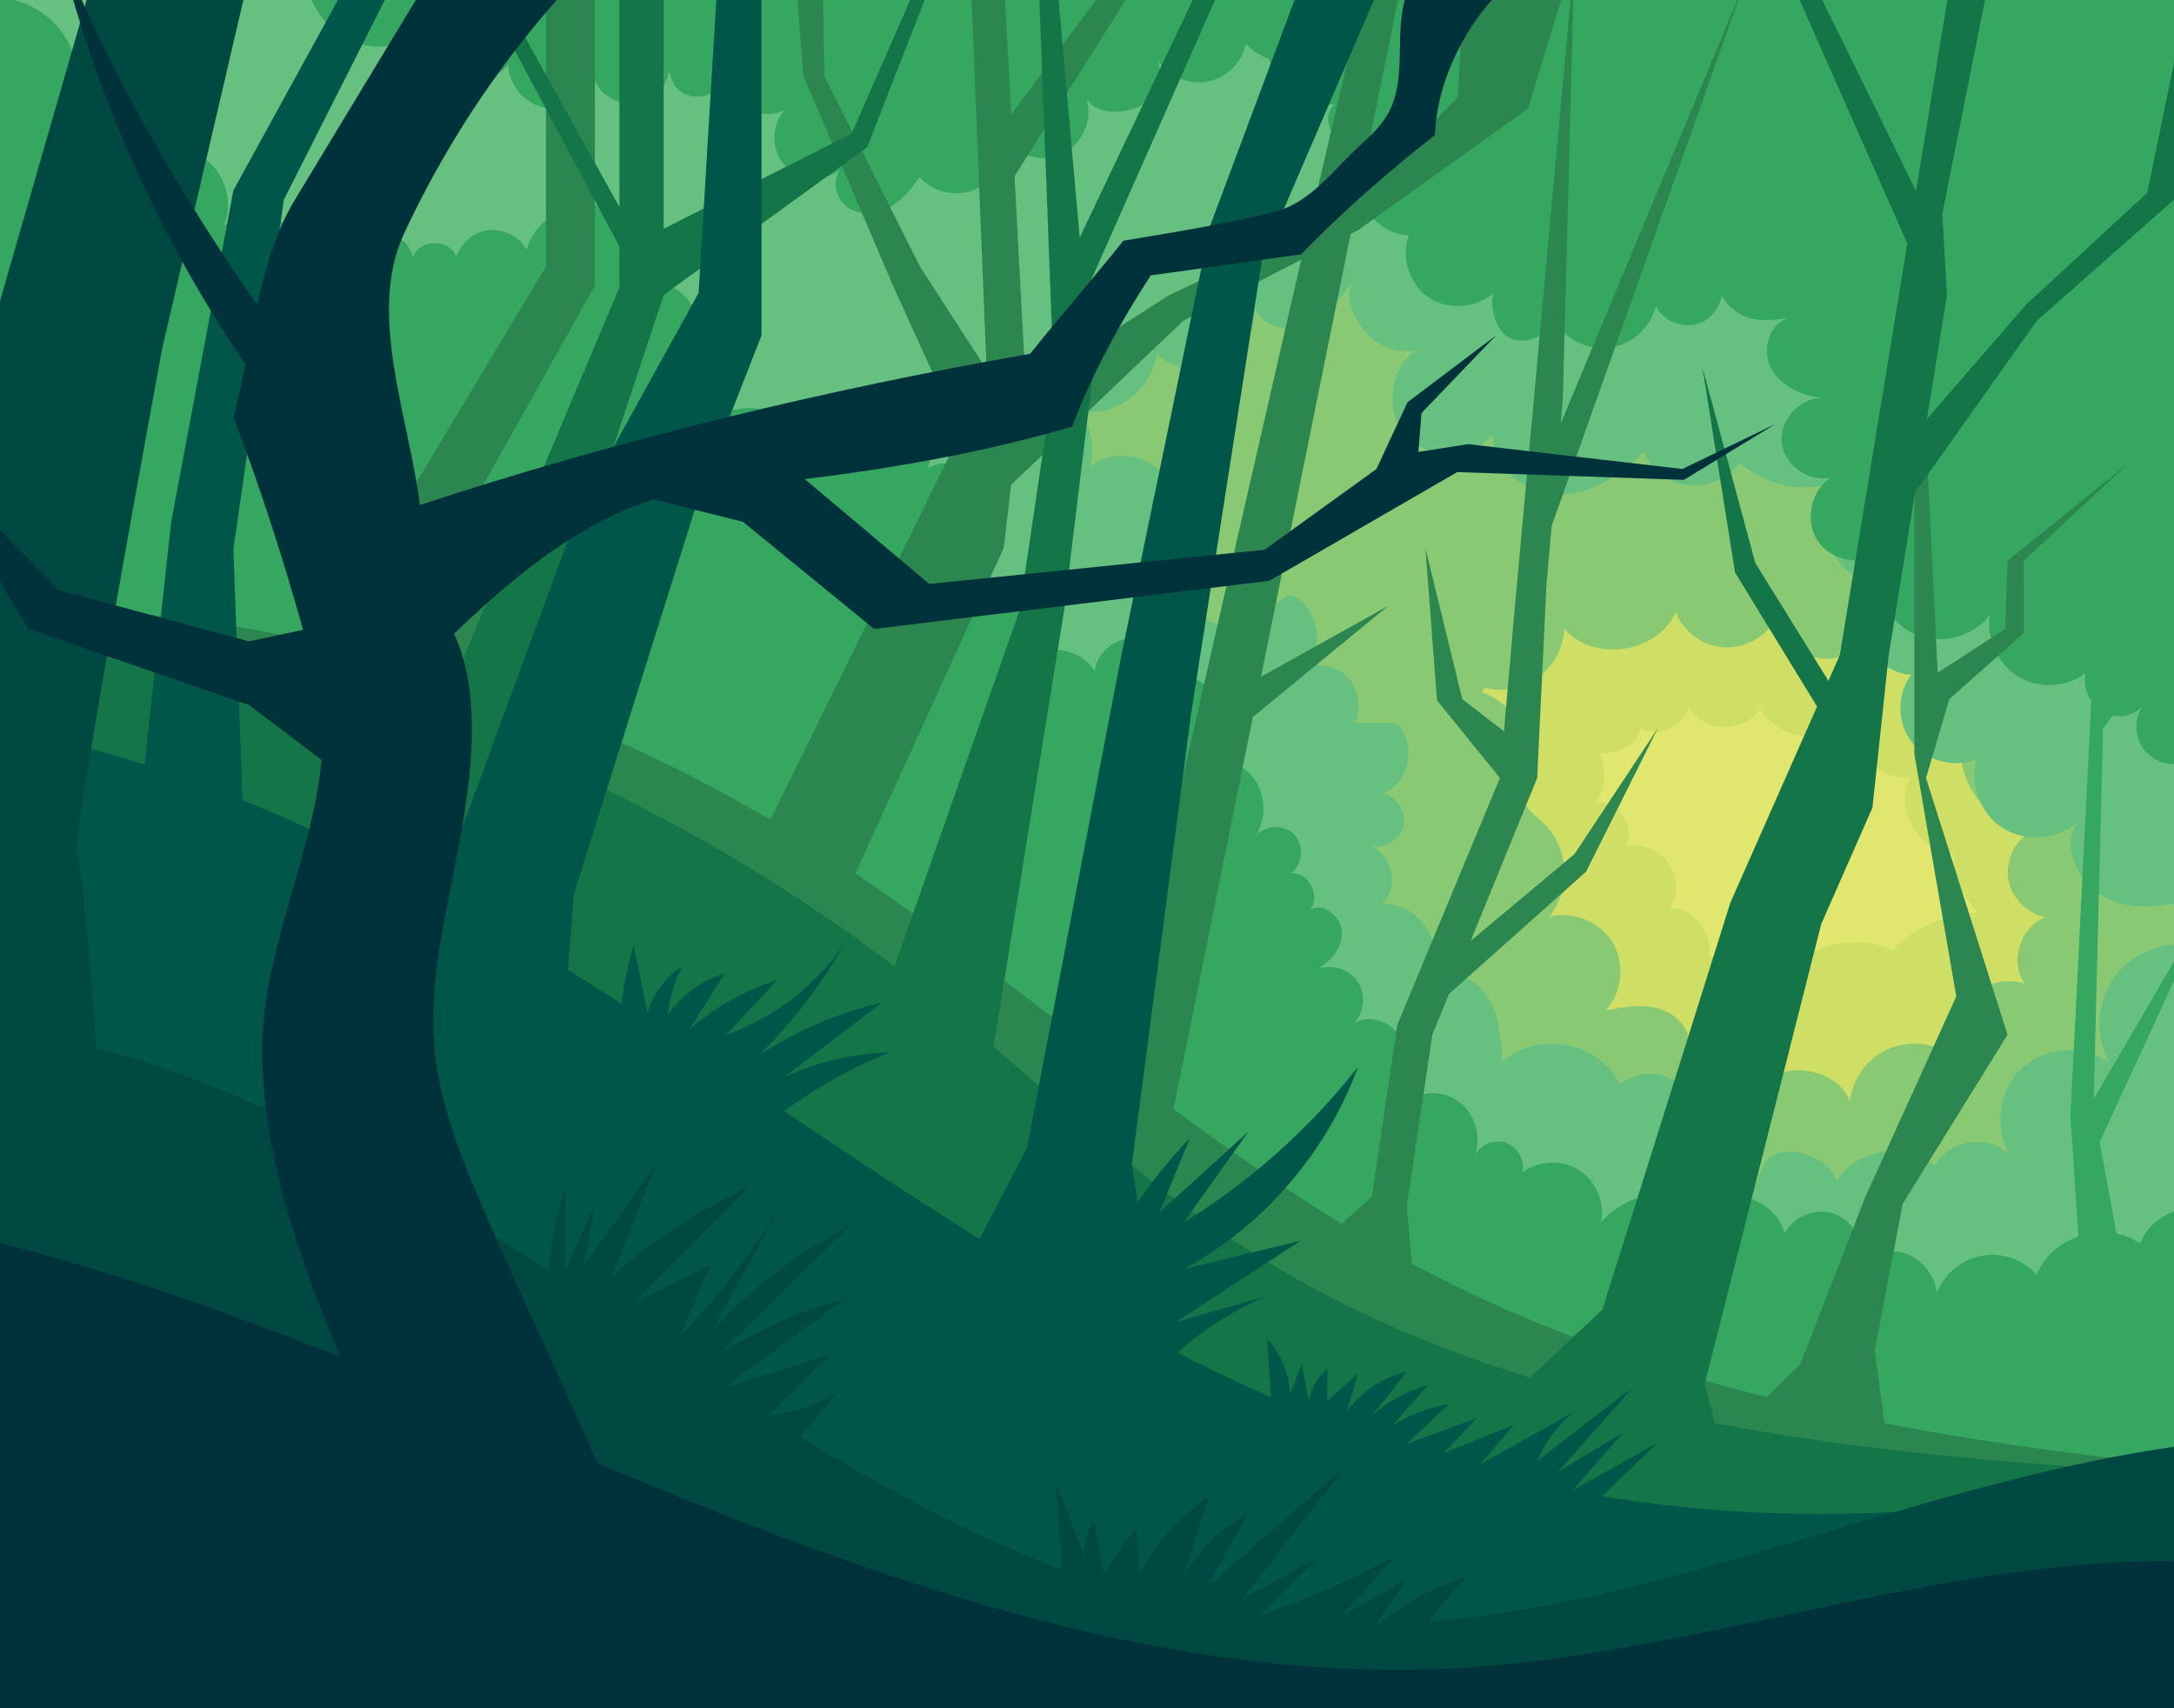 <?xml version="1.0" encoding="utf-8"?>
<!-- Generator: Adobe Illustrator 18.0.0, SVG Export Plug-In . SVG Version: 6.00 Build 0)  -->
<!DOCTYPE svg PUBLIC "-//W3C//DTD SVG 1.1//EN" "http://www.w3.org/Graphics/SVG/1.1/DTD/svg11.dtd">
<svg version="1.1" id="Layer_1" xmlns="http://www.w3.org/2000/svg" xmlns:xlink="http://www.w3.org/1999/xlink" x="0px" y="0px"
	 viewBox="0 0 1400 1100" enable-background="new 0 0 1400 1100" xml:space="preserve">
<g>
	<defs>
		<rect id="SVGID_5_" x="0" width="1400" height="1100"/>
	</defs>
	<clipPath id="SVGID_2_">
		<use xlink:href="#SVGID_5_"  overflow="visible"/>
	</clipPath>
	<g clip-path="url(#SVGID_2_)">
		<rect x="991.3" y="421.8" fill="#E1E66F" width="319.8" height="285.8"/>
		<path fill="#CFDF65" d="M1005.5,458.6c22.8,7.3,34.6,37.7,22.6,58.4c14.1-2.1,26.2,16.4,18.7,28.5c10-2.6,21.5,1.5,27.6,9.8
			c6.1,8.4,6.5,20.5,0.9,29.3c15.7-0.1,29,17.1,24.9,32.3c15.8-8,37.3-1.3,45.9,14.1c15.7-22.1,47.9-30.7,72.5-19.1
			c19.7-20.6,50.9-29.3,78.4-22c31.4,8.4,55.6,42.4,49.4,74.2c-6.2,31.9-32.3,56.9-61.8,70.4s-62.4,17.1-94.7,20.5
			c-57.4,6-118.8,10.7-169.3-17.2c-47.7-26.4-77.5-80.4-78.9-134.9C940.4,548.5,965.4,495.6,1005.5,458.6z"/>
		<path fill="#CFDF65" d="M1357,617c-22-2.3-44.6-4.8-64.2-15c-19.6-10.2-35.8-30.2-34.8-52.3c-22.6-0.9-38.7-29.5-27.8-49.3
			c-19.7,2.6-39-17.3-35.8-36.9c-16.3,17.3-49.3,13.4-61-7.4c-9.1,16.6-37.8,15.8-46.1-1.2c-2.7,12.9-19.4,20.6-31,14.2
			c-3.8,17-31.1,21.7-40.5,7c-13,19.7-38.6,30.2-61.7,25.1c-23-5-42-25.2-45.6-48.5c54.7-43.3,117.3-78.6,186.9-83.5
			s141.7,15.9,194.4,61.6C1342.7,476.6,1364.9,547.7,1357,617z"/>
		<path fill="#8AC974" d="M1269.3,451.6c-8.6,15.6-9.5,35.1-2.4,51.5s22,29,39.2,33.4c-9.8,6.6-14.9,19.3-12.6,30.8
			c2.4,11.5,12.2,21.1,23.7,23.3c-16.1,5.9-23.2,28.3-13.6,42.5c-12.7-3.4-27.1,0.2-36.7,9.2c-9.6,9-14.2,23.1-11.7,36
			c-12-7.5-27.8-8.3-40.5-2.2c-12.7,6.1-21.9,19-23.5,33c-7-20.4-43.3-27.7-55.6-9.9c-3.2-20.6-28.7-34.3-47.7-25.6
			c0.9-11.3-9-21.2-20-24.2c-10.9-3-22.6-0.9-33.7,1.2c10.6-11.7,12.3-30.4,4.2-43.8c-8.2-13.4-25.6-20.5-40.8-16.5
			c14.5-17,12.7-45.4-3.8-60.5c-4.9-4.5-11.2-8.5-12.5-15c-0.9-4.7,1.1-9.4,2.4-14.1c6.1-22-7.5-47.6-29.2-54.8
			c6.1-13,1.1-29.3-11.6-36.2c-52.2,7.4-91.9,55.8-104.2,107s-0.7,105.5,18.8,154.4c11.6,28.9,26.2,57.1,47.3,80.1
			c27,29.5,63,49,99.3,65.8c85.1,39.4,183,67,272.1,37.4c35.6-11.8,67.8-32.2,96.3-56.6c17.1-14.6,33.1-31,44.5-50.4
			c18.4-31.3,23.5-68.4,27.6-104.5c6.1-53,10.5-108.3-8.3-158.2c-18.8-49.9-67.7-92.5-120.7-86.7c-14.8,1.6-29.7,7.3-39.6,18.4
			C1266.2,427.5,1261.9,438.7,1269.3,451.6z"/>
		<path fill="#8AC974" d="M1311.2,422.6c-34.3,14.2-76,8.6-105.3-14.1c-7.3,11-21.2,17.2-34.3,15.4c-13.1-1.9-24.7-11.7-28.6-24.4
			c-6.8,11.4-20.4,18.4-33.6,17.3s-25.5-10.2-30.3-22.6c-11.5,26.5-53,32.6-71.7,10.7c-0.7,16-11.6,31-26.5,36.7
			c-14.9,5.7-33,1.8-44.2-9.6c-13.4,33.1-59.3,47.7-89.4,28.5c-9.9,13.2-29.5,18.1-44.5,11.1c-15-7-23.8-25.1-20.1-41.3
			c-44.8,9.4-93.2-29.5-93.6-75.3c-15.2-18.1-30.6-38.6-40.2-60.1c-9.6-21.5-12.7-47.1-3.1-68.6c9.7-21.6,30.7-36,51.8-46.8
			c106.4-54.5,237.9-45,346.7,4.5C1153,233.6,1236.9,328.8,1311.2,422.6z"/>
		<path fill="#66C07F" d="M97.2-19.3c5.9,75.1,53.5,142.4,114.4,186.7s134.2,68.2,207.5,85.5c60.5,14.2,123.3,24.4,184.5,14.2
			c8.9,10.4,23.4,13.2,36.6,9.6c13.2-3.6,23.9-15.2,26.3-28.7c10.4,13.7,29.2,20.2,45.9,16s30-19.1,32.6-36
			c11.1,10.2,28.5,12.7,42,6.1s22.2-21.9,21-36.9c3.8,13.1,21.5,17.6,34.1,12.2s21-17.1,28.8-28.3c-5.5,11.1,0.3,22.1,7.8,31.9
			s20.8,14.8,33,12.4c-17.1,12.1-20.2,39.8-6.1,55.3c14.1,15.5,42,15.2,55.7-0.7c-0.4,21.1,21,38.1,42.1,38.4
			c21.1,0.3,40.6-12.2,55-27.6c4.9,11.6,16.3,20.1,28.8,21.6c12.5,1.5,25.6-4.1,33.1-14.2c18.8,15.8,45.6,20.8,67.5,9.5
			c-12.4,9.5-14.4,30.6-8.8,45.1c5.6,14.6,21.4,24.5,36.9,23.3c-11.4,6.9-17.5,21.7-14.2,34.7c3.3,13,15.7,23.1,29.1,23.7
			c-9.3,12.3-9.3,30.9,0.2,43.2c9.4,12.3,27.4,17.1,41.7,11.2c-4.5,16.3,2.7,35.2,17,44.3c14.3,9.1,34.4,7.8,47.4-3.1
			c-11.3,19.2,5.6,45,27,51.3c21.4,6.2,44.1-0.9,65.3-8c6-197.6,6.6-395.8-16.7-592.1c-295.9-92.1-609.5-126.6-918.3-101.1
			C357.5-108.7,219.5-85,97.3-23.2C102.6-25.8,91.8-16.7,97.2-19.3z"/>
		<path fill="#66C07F" d="M71.9-42.3c46.4,7.9,82.7,54.8,78.7,101.7c8.9-8.6,24.1-9.5,33.9-2c9.8,7.5,13.1,22.4,7.2,33.2
			c8.5-8.7,22.5-11.4,33.7-6.6s18.8,16.9,18.3,29c6.3-9.5,19.2-14.1,30.1-10.8s18.9,14.4,18.8,25.9c4.1-10.1,15.4-16.8,26.2-15.6
			c10.9,1.2,20.4,10.3,22.1,21c3.6-11.1,15.2-19.1,26.9-18.4c11.7,0.6,22.3,9.8,24.7,21.3c5-13.4,21-21.6,34.8-17.9
			c13.8,3.7,23.5,18.9,21,33c11.7-13.6,33.6-16.8,48.8-7.2c15.1,9.6,21.5,30.8,14.2,47.2c11.1-9.3,29.1-8.8,39.7,1
			s12.3,27.8,3.8,39.5c23.9-12.4,47.9-17.1,74.8-15.1c5.6,12.8,7.9,27,6.6,40.8c13.3-11.5,34.4-12.8,49.1-3.1
			c14.7,9.8,21.6,29.8,16.1,46.5c12.8-11.6,35.2-10,46.2,3.2c11.1,13.2,8.6,35.6-5.1,46.1c6.5-4.7,15.6,2.8,17.3,10.7
			s-0.4,16.3,2.1,24c4.1,12.6,19.5,18.6,32.6,16.4c13.1-2.1,24.3-10.3,35-18.2c10.7,0.7,16.4,12.5,18.3,23.1
			c1.9,10.6-4.2,22-14,26.4c9.3-6.6,23.1-6,31.9,1.4c8.7,7.4,11.6,20.9,6.7,31.2c8.8,0,17.7,0.1,26.5,0.1
			c13.9,12.2,9.1,38.9-8.2,45.4c9.2,2,15.5,12.5,13,21.6s-13.2,14.9-22.2,12c15.3,4.3,20.3,27.8,8.1,37.9
			c23.2-2.9,42.9,26.8,31.3,47.1c12.4-7.5,29.5,0.2,37.2,12.5c7.7,12.3,8.6,27.5,9.3,41.9c21.7-20.7,63-13,75.7,14.2
			c10.1-8.4,25.9-9,36.6-1.3s15.2,22.8,10.5,35c20.3-4.3,41.6,16.4,37.8,36.9c2.5-5.9,4.9-11.8,7.4-17.7c7.2-17.3,42.1-8.5,47.5,9.5
			c12.5-20.8,44.9-25.8,63.2-9.8c8.4-17.4,36-21,48.6-6.3c-11-17.2-8-42.1,6.9-56.2c14.8-14.1,39.8-15.9,56.5-4.1
			c-9.2-16.7-7.9-38.6,3-54.2c11-15.6,31.2-24.1,50-21.1c5.3-14.7,23.7-23.2,38.3-17.6c-5.4,87-22.6,177.3-28,264.3
			c-0.8,12.7-2.3,26.9-12,35.2c-7.2,6.1-17.3,7.3-26.7,8.3c-291,28.1-588.1-9.3-863-108.6c-129.3-46.7-256.1-108.6-354.1-205
			C26.8,448.9-43.3,246.1-18.5,53.3C-15.2,27.7-9.8,1,6.7-18.9S46.5-46.7,71.9-42.3z"/>
		<path fill="#35A761" d="M855.4,1c0.9,1.4,1.7,2.7,2.6,4.1c1.1,13.2-7.1,26.7-19.4,31.8s-27.6,1.4-36.2-8.7
			c-2.5,12.1-12.9,22.2-25.1,24.4s-25.4-3.7-32-14.2c4.5,10.9-0.7,24.8-11.3,30c-10.6,5.2-28.4,5.4-34.3-4.8
			c4.4,13.9-3.3,30.6-16.8,36.2s-30.7-0.7-37.5-13.6c3.4,13.4-3.5,28.6-15.7,35c-12.2,6.3-28.7,3.2-37.6-7.3
			c-5.1,7.8-11.3,15.3-19.5,19.7c-8.2,4.4-18.9,5.2-26.6,0c-7.7-5.2-10.7-17.2-4.7-24.4c-10.3,8.2-26.8,7.1-35.8-2.6
			c-9-9.6-9-26.2-0.1-35.9c-14.5,8-35.6-2.8-37.6-19.3c-4.6,8.4-15.6,12.8-24.7,9.9c-9.2-2.9-13-12.3-11.9-21.9
			c1.1,11.9-7.5,24-19.1,26.8c-11.6,2.9-24.8-3.8-29.4-14.9C378,63.6,364,71.7,351,69.4c-13-2.3-23.5-14.6-23.6-27.8
			c-9.1,10.5-24.8,14.7-38,10.2c-13.2-4.5-23-17.3-23.9-31.2c-13.8,15.7-41.3,10.3-55.1-5.4s-17.6-37.5-20.9-58.1
			c169.6-6.6,341.1-16.3,510.7-22.9c29-1.1,58.7-2.2,86.6,6C814.6-51.6,839.8-23.6,855.4,1z"/>
		<path fill="#35A761" d="M-28.8,626.8c3-1-1.9,3.6-3.3,0.8C65.4,759.1,179.3,883,300.6,993l1096.9,0.3c2.6-0.8,11.5-3,14.1-3.8
			c-3.8-69.4-4.4-142.5-3.3-212c-12.8,2.6-25.9,11-30.1,23.3c-21.8-15.5-56.9-4.9-66.6,20c-8.7-9.8-22.6-14.5-35.4-12.2
			c-12.8,2.3-24.2,11.7-28.9,23.9c-1.2-10.8-8.7-20.7-18.8-24.8c-10.1-4.1-22.3-2.2-30.7,4.7c3-12.2-4.3-26.1-16.1-30.6
			c-11.8-4.5-26.4,1.1-32.3,12.2c-3.9-12.8-16.1-22.6-29.5-23.5c-13.3-1-26.9,6.9-32.6,19c-3.5-9.9-12.9-17.6-23.3-19.1
			s-26.8,8.5-33,17c2.8-12.7-3-26.8-14-33.8s-26.2-6.5-36.6,1.3c1.7-7.7-3.1-16.3-10.5-19s-16.6,1-20.2,8
			c5.2-13.4-1.3-30.3-14.1-36.9c-12.8-6.6-30.2-2-38.2,10c6.9-13.1,12.5-28.2,8.3-42.3c-4.3-14.1-22.8-24.1-34.5-15.1
			c7.2-6.8,8.7-18.9,3.3-27.2c-5.4-8.3-17-12-26.2-8.3c8.8-5.2,16.6-14.2,15.8-24.4c-0.7-10.2-13-19.5-21-13.2
			c8.1-8.4-0.1-25.3-11.7-24.2c7.7-5.7,8.6-18.6,1.7-25.3c-6.9-6.7-19.8-5.5-25.3,2.4c8.1-11.3,7.7-27.9-0.9-38.8s-24.8-15-37.6-9.7
			c10.3-9.8,18.2-24,14.9-37.8c-3.4-13.8-22.4-22.8-32.7-13c2.9-12.5-6.4-26.5-19-28.7c-12.7-2.2-26.1,8-27.5,20.7
			c-8.6-14.2-30.3-18.2-43.3-7.9c1.9-11.9,3.6-24.7-2.2-35.2c-5.7-10.5-22.2-15.6-29.8-6.3c7.1-6.1,8.9-17.6,4-25.6
			c-4.9-8-16-11.6-24.7-7.9c6.5-6.4,12.6-13.8,15.1-22.7c2.4-8.8,0.4-19.4-6.9-25s-19.9-3.4-23.2,5.1c7.4-7.1,5.8-20.5-1.9-27.2
			c-7.7-6.7-19.5-7.3-28.9-3.4s-16.7,11.8-22.4,20.3c4.5-10.7-2.9-24.6-14.3-26.8c-11.4-2.2-23.4,8.1-23.1,19.7
			c2.4-9-1.9-19.4-9.9-24.1c-8-4.8-27.6-1.5-34.3,4.9c7.5-6.8,9.9-18.6,5.6-27.8s-14.8-15-24.8-13.8c8.7-8.1,10.9-22.3,5-32.6
			s-19.2-15.7-30.5-12.4c6.6-19.9-5.9-44.1-26-50.1c-20.1-6-43.9,7.2-49.3,27.5c-4.7-8.4-14.6-13.5-24.2-12.6s-18.2,8-21.2,17.1
			c-3.8-11.9-24.7-11.4-27.9,0.7c-1.4-8.3-9.2-15.1-17.6-15.4c-8.4-0.3-16.7,5.9-18.6,14.2c-6-10.4-21.4-13.8-31.2-6.9
			c-10.4-17.9-36.7-24.2-54.1-12.8c5.8-14.3,1.1-32-11-41.6s-30.5-10-43-1.1c7.2-11.2,4.5-27.5-5.9-35.8s-26.9-7.4-36.2,2
			c5.2-17.6,0.8-37.7-11.3-51.5S5.7-4-12.5-1.3C-17.9,203.4-23.4,422.1-28.8,626.8z"/>
		<polygon fill="#35A761" points="1340.8,274.1 1349.8,390.2 1333.3,718.9 1341.6,843.3 1370.8,836.6 1352.1,735.5 1427.2,572.6 
			1348.3,707.6 1354.3,469.1 1427.2,370.1 1352.8,451 1360.3,390.2 		"/>
		<path fill="#35A761" d="M1409.1,490.3c-9.4,3.9-21.2,1-27.8-6.8s-7.3-20-1.8-28.6c-6.3,7-17.9,8.3-25.9,3.3s-12.2-15.2-10.7-24.5
			c-12.4,9.1-30.4,9.9-43.5,1.8s-20.5-24.5-17.9-39.7c-11.6,15.9-36,20.6-52.7,10.3c-16.8-10.3-26.3-32.4-17.3-49.9
			c-12.7,8.7-32.3,4.9-40.9-7.9c-8.6-12.8-4.5-32.4,8.4-40.8c-14.2,3.3-30-7.9-31.6-22.4c-1.6-14.5,11.4-28.9,26-28.8
			c-13-1.6-26.4-7.4-32.7-18.9c-6.3-11.5-1.9-28.8,10.7-32.5c-9.3,1.2-19.2,2.4-27.8-1.2c-8.7-3.6-18.7-13.4-15-22.1
			c2.5,10.7-3.9,22.7-14.2,26.5c-10.3,3.8-23-1.1-28.1-10.8c-3.4,13.8-15.8,24.9-29.9,26.7c-14.1,1.8-28.9-5.8-35.7-18.3
			c-3.9,10-16.2,16-26.5,12.7c-10.3-3.2-15-19.1-12.6-29.6c-11.2,9.9-29.3,11.1-41.7,2.6s-17.8-25.8-12.6-39.8
			c-12.2-0.5-23.7-8.4-28.5-19.6c-4.8-11.2-2.5-25,5.6-34.1c2.3-0.4,4.6-0.8,6.8-1.2c-9.6,0.3-19.9,0.4-27.8-4.9
			c-8-5.3-11.4-18.3-4-24.4c-20.7-0.4-40.2-16.3-44.5-36.6s6.7-42.8,25.4-51.7c1.3,0.7,3.7-0.8,5-0.1h576.2
			C1446.4,148.4,1446.3,323.2,1409.1,490.3z"/>
		<g>
			<polygon fill="#2C864F" points="623.9,-43.9 635.6,244.1 490.4,539.6 546.2,572.6 646.4,352.8 659.9,236.5 644.9,-43.9 			"/>
			<polygon fill="#2C864F" points="1013.9,-28 983.9,70.1 874.7,148.1 761.9,206.6 635.6,327 647.9,257.5 752.9,190 864.3,137.8 
				938.9,62.6 943.4,-28 			"/>
			<polygon fill="#2C864F" points="351.6,-43.9 351.6,171.6 268.3,310.5 242.9,460.6 318.5,476.3 311.1,312.4 383.1,184 383.1,-28 
							"/>
			<polygon fill="#2C864F" points="509.4,-52.9 517.4,49 575.1,184 623.9,291.4 647.9,257.5 592.4,171.6 530.9,49 529.4,-35.1 			
				"/>
			<polygon fill="#2C864F" points="731.9,-35.1 641.9,86.1 641.9,131.6 742.5,-28 			"/>
			<path fill="#2C864F" d="M887.5-39.8c-3.4-1.3-168.1,726.8-168.1,726.8l32,48.5L905.9-28L887.5-39.8z"/>
			<polygon fill="#2C864F" points="893.9,390.2 798,443.6 789,476.3 			"/>
			<polygon fill="#2C864F" points="1013.9,-28 975.4,392.2 965.9,501 899.9,659.8 883.4,770.6 859.4,792.2 911.9,843.3 905.9,776.6 
				922.4,666.3 989.9,501 995.9,376.1 1006.4,257.5 			"/>
			<polygon fill="#2C864F" points="1123.3,-10.9 991.3,305.8 991.3,361.1 			"/>
			<polygon fill="#2C864F" points="1067.5,469.1 1013.9,550 936.6,614.6 917.9,653.6 1021.4,561.3 			"/>
			<polygon fill="#2C864F" points="917.9,352.8 925.4,451 965.9,501 975.4,476.3 941.7,450.2 			"/>
			<polygon fill="#2C864F" points="1232.8,298.1 1232.8,485.6 1259.8,641.6 1201.3,770.6 1159.3,878.6 1137.6,899.7 1214.8,925.1 
				1207.3,869.6 1225.3,775.1 1292.8,666.3 1240.3,501 1255.3,450.2 1303.3,407.6 1303.3,361.1 1370.8,298.1 1292.8,361.1 
				1291.3,405 1247.8,433.2 1240.3,281.6 			"/>
		</g>
		<path fill="#2C864F" d="M1475.2,950.4c-194.2-16.6-392.5-44.3-564.6-135.8C764,736.7,644,616.4,501.5,531.1
			C329.4,428.1,125.6,379-74.5,392.3C90.1,611.3,301.2,800.4,550,915s531.2,159.8,801.7,116.3
			C1404.6,1022.8,1464.8,1002.9,1475.2,950.4z"/>
		<g>
			<path fill="#147549" d="M1419.2,1034c-473.5,65.2-958.1,61-1428.2-25c8.6-209.1-15.5-418.2-81.6-616.8
				C159.6,396.3,407.7,486,602.7,643c62.7,50.5,120.1,107.7,186.8,152.6c183.8,123.7,416.6,141.8,637.7,154.8
				C1418.1,975.9,1418,1006.8,1419.2,1034z"/>
			<polygon fill="#147549" points="668.3,-27.4 678.6,244.1 656.4,393.6 567.9,645.4 634.4,707.6 685.4,392.2 703.4,244.3 
				678.6,-35.1 			"/>
			<polygon fill="#147549" points="789,-43.9 686.9,170.6 686.9,216 798,-35.1 			"/>
			<polygon fill="#147549" points="398.9,17 398.9,185 275.9,477 324.4,501 427.4,190 427.4,-28 398.9,-28 			"/>
			<polygon fill="#147549" points="292.4,-40.8 412.4,184 405.4,145 300.4,-43.9 			"/>
			<path fill="#147549" d="M601.4-35.1c-2,5.1-53,121.1-53,121.1l-136,68.9l15,35l131-95l48-123L601.4-35.1z"/>
			<g>
				<polygon fill="#147549" points="1259.8,-35.1 1184.8,421.8 1114.3,581.3 1031.9,843.3 975.4,896.4 1109.8,937 1097.8,891.1 
					1172.8,595.1 1205.8,520.1 1216.3,421.8 1253.8,190 1250.8,137.6 1285.3,-35.1 				"/>
				<polygon fill="#147549" points="1408.3,0 1382.8,124.1 1304.8,196.1 1226.8,286.1 1214.8,343.1 1311.6,206.6 1400,128.6 				"/>
				<polygon fill="#147549" points="1143.4,-35.1 1240.3,184 1240.3,136.1 1156.3,-35.1 				"/>
				<polygon fill="#147549" points="1096.3,236.5 1117.3,368.6 1178.8,469.1 1178.8,440.6 1130.4,362.6 				"/>
			</g>
		</g>
		<g>
			<g>
				<path fill="#005648" d="M1415.6,1102.3c-474.9,94-971.6,103.8-1447.1,12.8c-20.1-216.1-29.6-437.5-32.7-654.5
					c178.1,13.9,340.5,104.4,489.9,202.2s295.2,206.5,463.9,264.9c170.3,59,359.2,62.8,531.7,10.9
					C1415.7,991.1,1414.3,1049.5,1415.6,1102.3z"/>
				<polygon fill="#005648" points="236.9,-35.1 150.3,122.6 110.2,336.3 89.9,521.6 157.4,550 150.3,353.6 182.8,128.6 
					262.4,-28.9 				"/>
				<polygon fill="#005648" points="463.4,-35.1 449.9,188.6 373.4,327 275.9,592.1 362.9,659.8 369.6,575.6 451.4,315.6 490.4,216 
					490.4,-35.1 				"/>
				<polygon fill="#005648" points="853.4,-52.9 779.3,145.4 721.4,425.6 661.4,739.1 623.9,811.1 751.4,896.4 728.9,749.5 
					766.9,460.6 812.7,167.2 899.9,-35.1 				"/>
			</g>
			<path fill="#005648" d="M1018.4,976.1c16.4-15.7,32.8-31.4,49.2-47.1c-18.3,10.3-36.6,20.5-55,30.8c11-12.5,22-25,33-37.5
				c-14.1,8.5-28.1,16.9-42.2,25.4c16-18,32-36.1,47.9-54.1c-20.4,15.7-40.8,31.3-61.1,47c4.9-12.4,13.3-23.5,23.8-31.6
				c-20.3,11.3-40.6,22.7-60.9,34c7.3-8.5,14.5-16.9,21.8-25.4c-15,6-30,12-45,18c7-7.5,14-14.9,21-22.4c-15,5.5-30,11-45,16.5
				c9-8.5,18-17,27-25.5c-12.7,2.1-25,6.8-36,13.5c7.5-8.5,15-17,22.5-25.5c-13.4,3.4-25.9,10.2-36,19.5c7.5-9.5,15-19,22.5-28.5
				c-15.3,3.6-29.2,12.9-38.5,25.6c2.4-8.1,4.8-16.3,7.2-24.4c-6.7,6-13.3,11.9-20,17.9c0.1-6.9,0.2-13.8,0.3-20.7
				c-6.5,5.1-10.9,12.8-12,21c-1.6-8-3.1-16-4.7-24.1c-2.5,6.5-5,13-7.5,19.5c-0.4-13.2-5.7-26.3-14.8-35.9c1.5,21,3,42,4.5,63
				c61.8,22.5,129.4,44.4,195.1,48.9C1013.6,975.3,1020.3,974.7,1018.4,976.1z"/>
			<path fill="#005648" d="M494.9,719.6c-0.7,1.8-1.3,3.6-2,5.4c24-19.8,51.1-35.8,80-47.3c-23.4,0.6-46.7,6.1-67.9,16
				c21-16.1,41.9-32.2,62.9-48.2c-28,6.6-54.8,18.1-78.9,33.8c21.5-21.1,40-45.3,54.8-71.6c-18.5,27-45.6,47.9-76.4,58.8
				c11.1-11.8,22.2-23.7,33.3-35.5c-20.8,6.6-40.2,17.5-56.6,31.8c7.5-12,15-24,22.5-36c-14.7,4.5-27.8,14-36.5,26.7
				c1.1-10.9,4.2-21.6,9.3-31.3c-10.8,6.8-18.9,17.7-22.4,29.9c-3-14.5-6-29-9-43.5c-5.9,20-9,40.7-9.2,61.5
				C428.7,687.4,461.5,710.8,494.9,719.6z"/>
			<path fill="#005648" d="M738.5,891.1c20.9-24.4,47.5-43.9,77.2-56.5c-19.5,5.6-39,11.1-58.5,16.7c26.8-17.5,53.6-34.9,80.4-52.4
				c-24.9,6.1-49.9,12.1-74.8,18.2c51.2-28.2,91.7-75.3,111.8-130.2c-31.2,39.8-69.5,73.9-112.5,100.5
				c13.9-19.6,27.9-39.2,41.8-58.7c-19.1,17.4-38.2,34.8-57.4,52.2c6.5-15.9,13.1-31.9,19.6-47.8c-26.6,27.6-48.1,60.1-63.1,95.3
				C722.2,842.8,735.7,867.5,738.5,891.1z"/>
		</g>
		<path fill="#004842" d="M164.9-35.1l-60.5,259.7c0,0-59.5,322.3-55,325.4s15,157.6,15,157.6H-33l19.4-466.5L65.9-35.1H164.9z"/>
		<path fill="#004842" d="M1409.1,930.4c-198.3,25.8-386.9,133.1-586,113.7c-157.5-15.4-295.4-108-426.6-196.5S125,669-33,659.8
			l10.4,473.2h1462.4L1409.1,930.4z"/>
		<path fill="#00323B" d="M388,949.4c-20.6-47.7-53.3-116.7-73.9-164.4c-15.2-35.1-30.6-70.9-34.2-109
			c-4.2-43.9,7.5-87.5,15.5-130.9c8-43.4,15.5-97-3-137c43.5-42,98.8-87.1,159-92.5c79.2-7.1,162.8-18.4,239.1-40.9
			c12.5-33.6,31-67.4,50.6-97.4c32.1-4.2,64.8-9.3,96.9-13.5c25.8-27,56.6-53.7,86-76.8c1.6-37.7,22.4-77.1,51.4-101.3
			c-22.7,1-44.9,4.7-67.6,5.6c-11.9,25.1-0.4,57-13.7,81.4c-4.3,7.9-10.9,14.3-17.6,20.3c-17.6,15.9-32.4,37.5-55.4,43.3
			c-32.2,8.1-64.9,13.2-97.7,18.7c-18,22.7-42,50.2-60,72.8c-132.5,23.3-265.3,55.3-393,97.4c-7-56.5-34.2-123.2-10.2-174.8
			C298.1,69.2,353.6-4.9,422.6-62.2H305.4C267,1.3,228.5,64.8,190.1,128.3c-24.9,41.2-27.2,94-39.8,140.5
			c20.4,52.7,38.7,112.1,53,166.8c20.4,77.8-34.4,159.2-34.5,239.6c-0.1,77.1,30.2,150.7,60,221.8c42.6,13.7,84.1,28.9,126.7,42.6
			c4.4,1.4,21,24.2,25.5,23.1C385.4,961.5,389.9,953.6,388,949.4z"/>
		<path fill="#00323B" d="M177,261.3C111.6,173,63.9,71.6,37.7-35.1c36.9,91.9,87.1,175.3,145.1,255.6
			C183.4,233.9,176.3,247.9,177,261.3z"/>
		<polygon fill="#00323B" points="-13.6,352 18.4,405 160.4,454 222.4,501 202.4,404 160.4,413 37.7,380 -13.6,327 		"/>
		<polygon fill="#00323B" points="390.4,314 478.4,336 562.9,405 817.4,374 938.4,304 1084.4,309 1143.4,273 1083.4,302 945.4,286 
			913.4,291 915.4,266 963.4,216 906.4,259 886.4,302 814.4,354 598.4,376 503.4,296 		"/>
		<path fill="#00323B" d="M-35,792.2c163.7,35.9,316.4,108.7,471.8,171.5s318.9,116.5,486.4,111.2c171.6-5.5,345.5-82.8,516.5-67.6
			V1133H-22.6L-35,792.2z"/>
		<path fill="#004842" d="M505.3,937c11.5-13.5,23-27.1,34.4-40.6c-13.7,8.4-29.4,13.6-45.4,15c13.6-13.1,27.1-26.2,40.7-39.3
			c-22.9,7.2-45.7,14.3-68.6,21.5c25.9-19.1,51.9-38.1,77.8-57.2c-29.1,7.7-56.9,20.1-82.1,36.5c28-27.6,56-55.2,84.1-82.8
			c-33.1,16.7-63.1,39.7-87.9,67.3c15.6-28.5,31.2-56.9,46.8-85.4c-18.8,32-41.4,61.9-67.2,88.7c6.5-15.5,13.1-30.9,19.6-46.4
			c-16.4,8.2-32.7,16.4-49.1,24.6c24.6-24.9,49.2-49.8,73.8-74.7c-31.8,15-61.5,34.4-88,57.5c9.4-24,18.9-48.1,28.3-72.1
			c-15.6,21.9-31.2,43.9-46.7,65.8c2.5-13.5,5-26.9,7.6-40.4c-6.5,14.5-13.1,29-19.6,43.5c0.1-17.9,0.3-35.9,0.4-53.8
			c-8,23.6-11.6,48.6-10.5,73.5c20.4,20.8,45.5,44,68.8,61.4C446.1,916.8,476.7,931.8,505.3,937z"/>
		<path fill="#004842" d="M909.4,1060.4c10.1-16.4,22.1-31.6,35.7-45.3c-22,6.8-42.6,18.1-60.3,32.9c7.1-10.4,14.1-20.8,21.2-31.2
			c-14,8-28.1,16-42.1,24c11.7-13,23.4-26.1,35.1-39.1c-28.1,15.4-57.5,28.3-87.8,38.5c12.5-12.4,25.1-24.8,37.6-37.2
			c-16.4,9.1-32.8,18.1-49.3,27.2c22.4-28.6,44.7-57.3,67.1-85.9c-29.7,25.8-59.5,51.7-89.2,77.5c8.8-15.8,17.6-31.5,26.3-47.3
			c-17.2,9.5-31.8,23.7-41.8,40.6c5.5-17.1,11-34.2,16.6-51.3c-19.3,12.7-35,30.5-45.2,51.2c-0.5-10.5-1.1-21-1.6-31.5
			c-7,10-14,20-21,30c-2-11.5-4-23-6-34.5c-4.8,7-7,15.6-6.1,24.1c-6.2-16.1-12.3-32.2-18.5-48.3c1.6,24,3.1,48.1,4.7,72.1
			C757.2,1053.9,832.7,1068.2,909.4,1060.4z"/>
	</g>
</g>
</svg>
